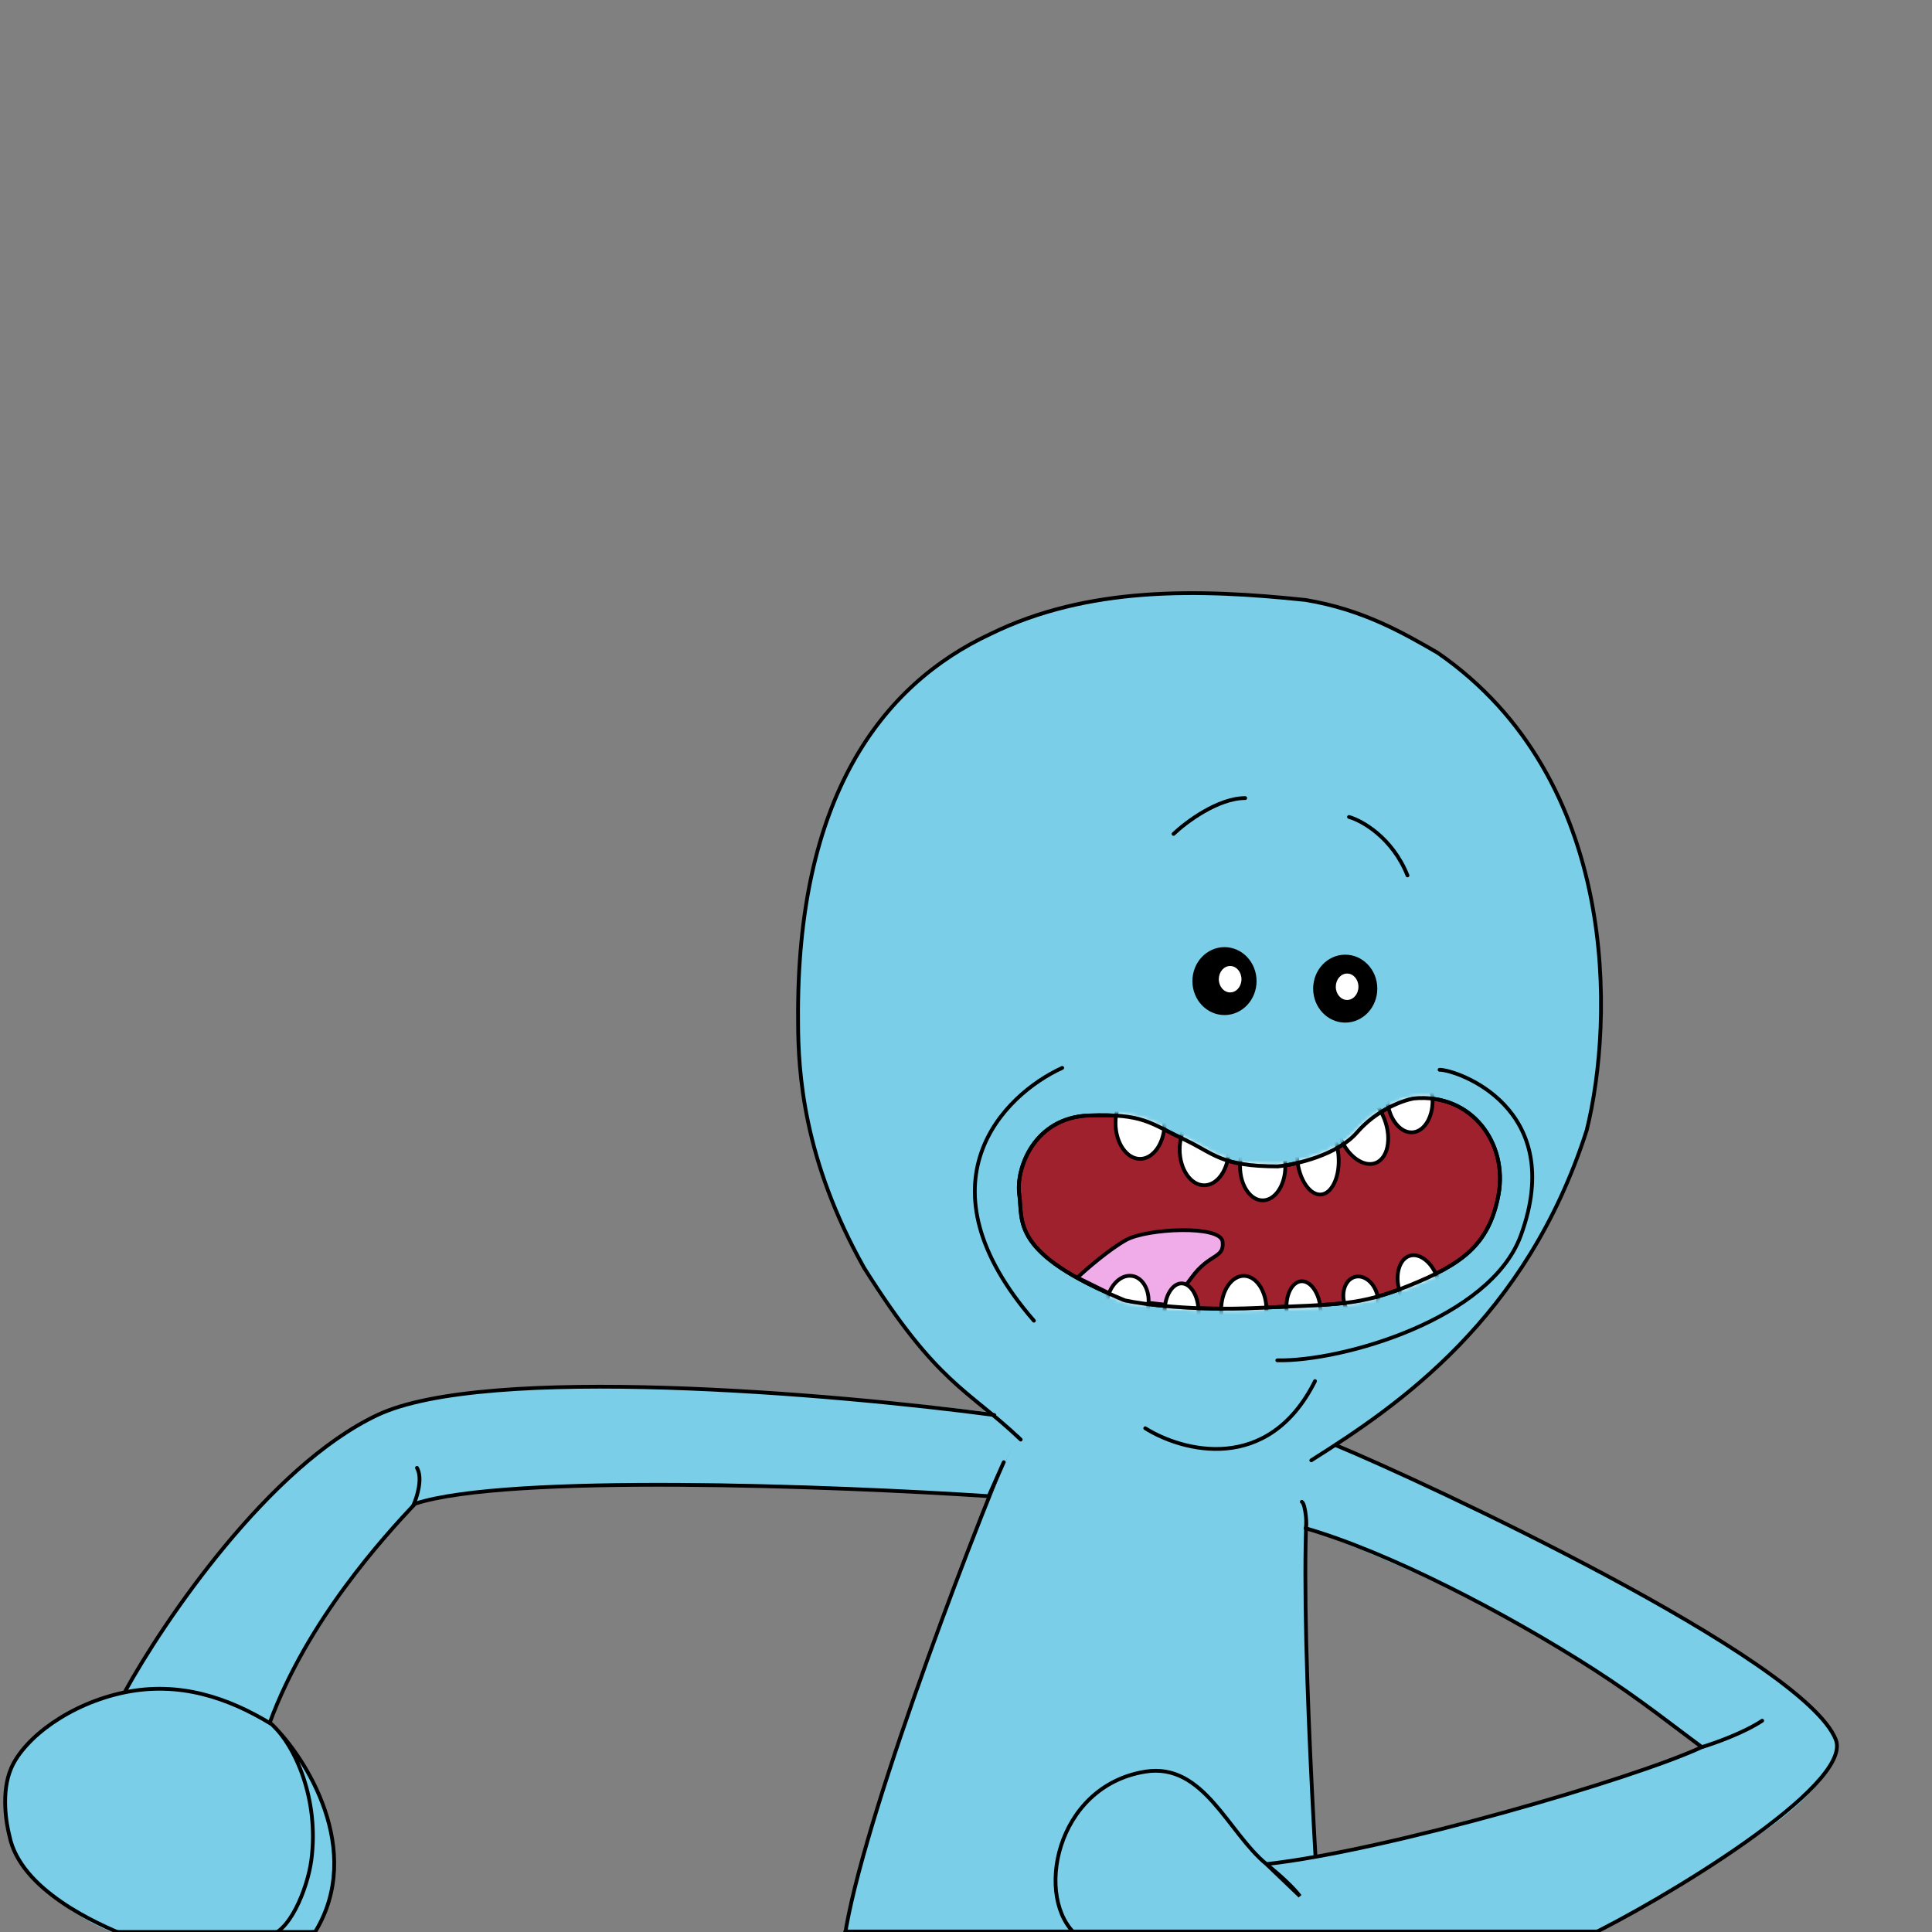<svg width="512" height="512" viewBox="0 0 512 512" fill="none" xmlns="http://www.w3.org/2000/svg">
<rect x="0" y="0" width="512" height="512" fill="#808080" stroke="none"/>
<g clip-path="url(#clip0_73_1977)">
<path d="M223.5 516C226.3 489.2 255.333 412 269 380L348 386C343.2 403.6 348 482.167 350 516H223.5Z" fill="#7ACEE7" stroke="black" stroke-linecap="round"/>
<path d="M422.5 291.5C414.1 338.7 369.333 374.5 348 386.5C328.167 389.5 284.7 392.4 269.5 380C250.5 364.5 209.5 335.5 211.5 260.5C213.5 185.5 258 153.5 332.5 157.5C407 161.5 433 232.5 422.5 291.5Z" fill="#7ACEE7"/>
<path d="M354 383C391.5 399 470.5 436.9 486.5 460.5C487.833 463.667 485.4 473.4 465 487C444.6 500.6 421.5 513 417.5 515L283.5 513.5C281 501.667 283.5 471.5 302.5 470C321.5 468.5 324.673 486.26 336 495.183C366.031 488.619 421.027 475.141 451 463.44C438.833 452.294 400.8 425 346 405L344 389L354 383Z" fill="#7ACEE7"/>
<path d="M262.5 396.5L271.5 376C267.5 373.5 136.5 360 102 374C74.4 385.2 44.5 428.333 33 448.5C18.2 450.1 6.833 462.5 3 468.5C-5.8 493.3 21 510 34 513.5L83.5 512.5C95.9 488.5 80.333 464.667 71.5 457C81.1 431.8 101.5 407.5 110.5 398.5C140.9 389.7 224.5 393.5 262.5 396.5Z" fill="#7ACEE7"/>
<path d="M285.5 513C274 503.5 279.5 473.371 303.5 469.5C319 467 325.431 485.676 335.611 494M335.611 494C339.533 497.207 342.72 500.164 344.5 502.5L335.611 494ZM335.611 494C367.5 490.5 433 471.4 451 463C443.911 457.767 434.482 450.208 422.5 442.5C398.988 427.375 367.992 411.359 346 405" stroke="black" stroke-linecap="round"/>
<path d="M354 383C377 392.5 478 439.5 486.5 461C491.325 473.205 439.833 504 420 513.5H284" stroke="black" stroke-linecap="round"/>
<path d="M266 387.5L262 396.5C221.5 393.833 134.4 390.5 110 398.5C102 407 81.5 429.3 71.5 456.5C71.665 456.643 71.832 456.791 72 456.943M70.5 513H33.5C26 510 5.3 500.9 2.5 486.5C1.667 483.333 0.2 474.9 3 468.5C6.5 460.5 18.5 451.5 33 448.5M70.5 513C76.5 513 81.5 500.5 82.5 493C84.663 476.78 78.138 462.498 72 456.943M70.5 513L83.5 512C96.7 490.4 81 465.629 72 456.943M33 448.5C47.5 445.5 60.5 449.887 72 456.943M33 448.5C43.333 429.667 71.2 388.6 100 375C128.8 361.4 221 369.333 263.5 375" stroke="black" stroke-linecap="round"/>
<path d="M347.5 387C370.5 372.5 404.5 349.5 420.5 299.5C427.667 270.667 429.5 206.5 381 173C371.5 167.5 361 161.5 346 159C317.5 156 288.242 155.362 262.5 168C233.5 181.5 211 211.5 211.5 270.5C211.5 284.5 213 307.5 229 336C248.5 367 256.31 367.986 270.5 381.5" stroke="black" stroke-linecap="round"/>
<path d="M345 398C346 398.5 346.5 405 346 405" stroke="black" stroke-linecap="round"/>
<path d="M451 463C454.333 462 462.2 459.2 467 456" stroke="black" stroke-linecap="round"/>
<path d="M109.5 399C110.5 396.833 112.1 391.8 110.5 389" stroke="black" stroke-linecap="round"/>
<ellipse cx="324.5" cy="260" rx="8.5" ry="9" fill="black"/>
<ellipse cx="356.5" cy="262" rx="8.5" ry="9" fill="black"/>
<ellipse cx="326" cy="259.5" rx="3" ry="3.5" fill="white"/>
<ellipse cx="357" cy="261.5" rx="3" ry="3.5" fill="white"/>
<path d="M314.123 302.114C321.723 305.714 323.623 309.114 338.623 309.114C343.456 308.614 354.423 306.114 359.623 300.114C364.823 294.114 371.79 291.614 374.623 291.114C390.123 289.614 399.623 303.114 397.123 316.614C394.623 330.114 387.123 335.114 373.623 340.614C360.123 346.114 354.623 345.614 333.123 346.614C315.923 347.414 302.623 345.614 298.123 344.614C267.623 332.114 271.123 323.614 270.123 316.614C269.123 309.614 274.123 296.114 288.623 295.614C303.123 295.114 304.623 297.614 314.123 302.114Z" fill="#A0212E" stroke="black"/>
<path d="M315.787 338.566C312.016 343.766 310.025 345 311 346L297.5 344.5L285.5 338.566C287.833 336.399 294.1 330.966 298.5 328.566C304 325.566 323.5 324.566 324 329.066C324.5 333.566 320.5 332.066 315.787 338.566Z" fill="#F0ABE9" stroke="black"/>
<mask id="mask0_73_1977" style="mask-type:alpha" maskUnits="userSpaceOnUse" x="269" y="290" width="130" height="58">
<path d="M314.123 302.114C321.723 305.714 323.623 309.114 338.623 309.114C343.456 308.614 354.423 306.114 359.623 300.114C364.823 294.114 371.79 291.614 374.623 291.114C390.123 289.614 399.623 303.114 397.123 316.614C394.623 330.114 387.123 335.114 373.623 340.614C360.123 346.114 354.623 345.614 333.123 346.614C315.923 347.414 302.623 345.614 298.123 344.614C267.623 332.114 271.123 323.614 270.123 316.614C269.123 309.614 274.123 296.114 288.623 295.614C303.123 295.114 304.623 297.614 314.123 302.114Z" fill="#AF1D27" stroke="black"/>
</mask>
<g mask="url(#mask0_73_1977)">
<path d="M329.623 338.114C328.041 338.114 326.553 339.051 325.439 340.679C324.327 342.305 323.623 344.579 323.623 347.114C323.623 349.65 324.327 351.924 325.439 353.55C326.553 355.178 328.041 356.114 329.623 356.114C331.205 356.114 332.693 355.178 333.807 353.55C334.919 351.924 335.623 349.65 335.623 347.114C335.623 344.579 334.919 342.305 333.807 340.679C332.693 339.051 331.205 338.114 329.623 338.114Z" fill="white" stroke="black"/>
<path d="M313.123 340.114C311.977 340.114 310.864 340.859 310.012 342.223C309.164 343.579 308.623 345.484 308.623 347.614C308.623 349.745 309.164 351.65 310.012 353.006C310.864 354.37 311.977 355.114 313.123 355.114C314.269 355.114 315.382 354.37 316.234 353.006C317.082 351.65 317.623 349.745 317.623 347.614C317.623 345.484 317.082 343.579 316.234 342.223C315.382 340.859 314.269 340.114 313.123 340.114Z" fill="white" stroke="black"/>
<path d="M300.115 338.151C298.669 337.896 297.185 338.437 295.949 339.593C294.712 340.749 293.75 342.501 293.384 344.58C293.017 346.659 293.322 348.634 294.088 350.143C294.855 351.652 296.064 352.668 297.51 352.923C298.956 353.178 300.439 352.637 301.675 351.481C302.912 350.325 303.875 348.573 304.241 346.494C304.608 344.415 304.302 342.44 303.536 340.931C302.769 339.422 301.561 338.406 300.115 338.151Z" fill="white" stroke="black"/>
<path d="M344.791 339.548C343.649 339.648 342.605 340.487 341.875 341.92C341.149 343.345 340.776 345.29 340.962 347.412C341.148 349.534 341.852 351.385 342.815 352.662C343.783 353.946 344.957 354.591 346.098 354.491C347.24 354.391 348.284 353.552 349.014 352.12C349.74 350.695 350.113 348.75 349.928 346.628C349.742 344.505 349.037 342.655 348.074 341.378C347.107 340.094 345.933 339.448 344.791 339.548Z" fill="white" stroke="black"/>
<path d="M359.058 338.391C357.905 338.7 356.991 339.595 356.468 340.855C355.944 342.115 355.826 343.715 356.264 345.352C356.703 346.988 357.606 348.315 358.689 349.144C359.772 349.973 361.011 350.291 362.164 349.983C363.317 349.674 364.231 348.779 364.754 347.519C365.278 346.259 365.396 344.659 364.958 343.022C364.519 341.386 363.617 340.059 362.533 339.23C361.45 338.401 360.211 338.083 359.058 338.391Z" fill="white" stroke="black"/>
<path d="M373.599 332.795C372.271 333.202 371.256 334.394 370.74 336.108C370.226 337.819 370.232 339.993 370.911 342.215C371.59 344.437 372.801 346.242 374.184 347.373C375.57 348.506 377.078 348.927 378.407 348.52C379.736 348.114 380.75 346.922 381.266 345.208C381.78 343.497 381.774 341.323 381.095 339.101C380.416 336.879 379.205 335.074 377.822 333.943C376.436 332.81 374.928 332.389 373.599 332.795Z" fill="white" stroke="black"/>
<path d="M334.623 300.114C333.041 300.114 331.553 301.051 330.439 302.679C329.327 304.305 328.623 306.579 328.623 309.114C328.623 311.65 329.327 313.924 330.439 315.55C331.553 317.178 333.041 318.114 334.623 318.114C336.205 318.114 337.693 317.178 338.807 315.55C339.919 313.924 340.623 311.65 340.623 309.114C340.623 306.579 339.919 304.305 338.807 302.679C337.693 301.051 336.205 300.114 334.623 300.114Z" fill="white" stroke="black"/>
<path d="M348.359 296.635C346.965 296.757 345.691 297.87 344.811 299.78C343.938 301.675 343.505 304.259 343.752 307.077C343.998 309.895 344.873 312.364 346.062 314.079C347.261 315.807 348.708 316.681 350.102 316.559C351.497 316.437 352.77 315.325 353.65 313.415C354.524 311.52 354.956 308.936 354.71 306.118C354.463 303.3 353.589 300.831 352.399 299.116C351.201 297.388 349.754 296.513 348.359 296.635Z" fill="white" stroke="black"/>
<path d="M357.379 289.537C355.822 290.135 354.722 291.667 354.267 293.783C353.814 295.893 354.023 298.52 355.032 301.149C356.042 303.779 357.644 305.871 359.393 307.136C361.146 308.404 362.989 308.806 364.546 308.209C366.104 307.611 367.204 306.078 367.658 303.963C368.112 301.852 367.903 299.226 366.893 296.596C365.884 293.967 364.282 291.875 362.533 290.61C360.779 289.342 358.936 288.939 357.379 289.537Z" fill="white" stroke="black"/>
<path d="M372.839 282.149C371.263 282.287 369.862 283.349 368.894 285.068C367.928 286.785 367.425 289.111 367.646 291.637C367.867 294.163 368.766 296.367 370.016 297.89C371.268 299.415 372.832 300.218 374.407 300.08C375.983 299.942 377.384 298.88 378.352 297.161C379.318 295.444 379.821 293.118 379.6 290.592C379.379 288.065 378.48 285.861 377.23 284.339C375.978 282.814 374.414 282.011 372.839 282.149Z" fill="white" stroke="black"/>
<path d="M319.123 295.114C317.398 295.114 315.785 296.113 314.583 297.83C313.382 299.546 312.623 301.943 312.623 304.614C312.623 307.286 313.382 309.683 314.583 311.399C315.785 313.116 317.398 314.114 319.123 314.114C320.848 314.114 322.461 313.116 323.663 311.399C324.864 309.683 325.623 307.286 325.623 304.614C325.623 301.943 324.864 299.546 323.663 297.83C322.461 296.113 320.848 295.114 319.123 295.114Z" fill="white" stroke="black"/>
<path d="M302.123 288.114C300.398 288.114 298.785 289.113 297.583 290.83C296.382 292.546 295.623 294.943 295.623 297.614C295.623 300.286 296.382 302.683 297.583 304.399C298.785 306.116 300.398 307.114 302.123 307.114C303.848 307.114 305.461 306.116 306.663 304.399C307.864 302.683 308.623 300.286 308.623 297.614C308.623 294.943 307.864 292.546 306.663 290.83C305.461 289.113 303.848 288.114 302.123 288.114Z" fill="white" stroke="black"/>
</g>
<path d="M314.123 302.114C321.723 305.714 323.623 309.114 338.623 309.114C343.456 308.614 354.423 306.114 359.623 300.114C364.823 294.114 371.79 291.614 374.623 291.114C390.123 289.614 399.623 303.114 397.123 316.614C394.623 330.114 387.123 335.114 373.623 340.614C360.123 346.114 354.623 345.614 333.123 346.614C315.923 347.414 302.623 345.614 298.123 344.614C267.623 332.114 271.123 323.614 270.123 316.614C269.123 309.614 274.123 296.114 288.623 295.614C303.123 295.114 304.623 297.614 314.123 302.114Z" stroke="black"/>
<path d="M281.5 283C265.833 290.167 242.4 313.6 274 350" stroke="black" stroke-linecap="round"/>
<path d="M338.5 360.5C355.833 360.833 394.912 349.5 403 327.5C415.5 293.5 386 283.5 381.5 283.5" stroke="black" stroke-linecap="round"/>
<path d="M303.5 378.5C313.333 384.667 336.1 390.8 348.5 366" stroke="black" stroke-linecap="round"/>
<path d="M311 221C314.333 217.833 322.8 211.5 330 211.5" stroke="black" stroke-linecap="round"/>
<path d="M357.5 216.5C361 217.5 369 222 373 232" stroke="black" stroke-linecap="round"/>
<path d="M31 512L83.5 512" stroke="black" stroke-linecap="round"/>
<path d="M224 511.866L423.682 511.866" stroke="black" stroke-linecap="round"/>
</g>
<defs>
<clipPath id="clip0_73_1977">
<rect width="512" height="512" fill="white"/>
</clipPath>
</defs>
</svg>
